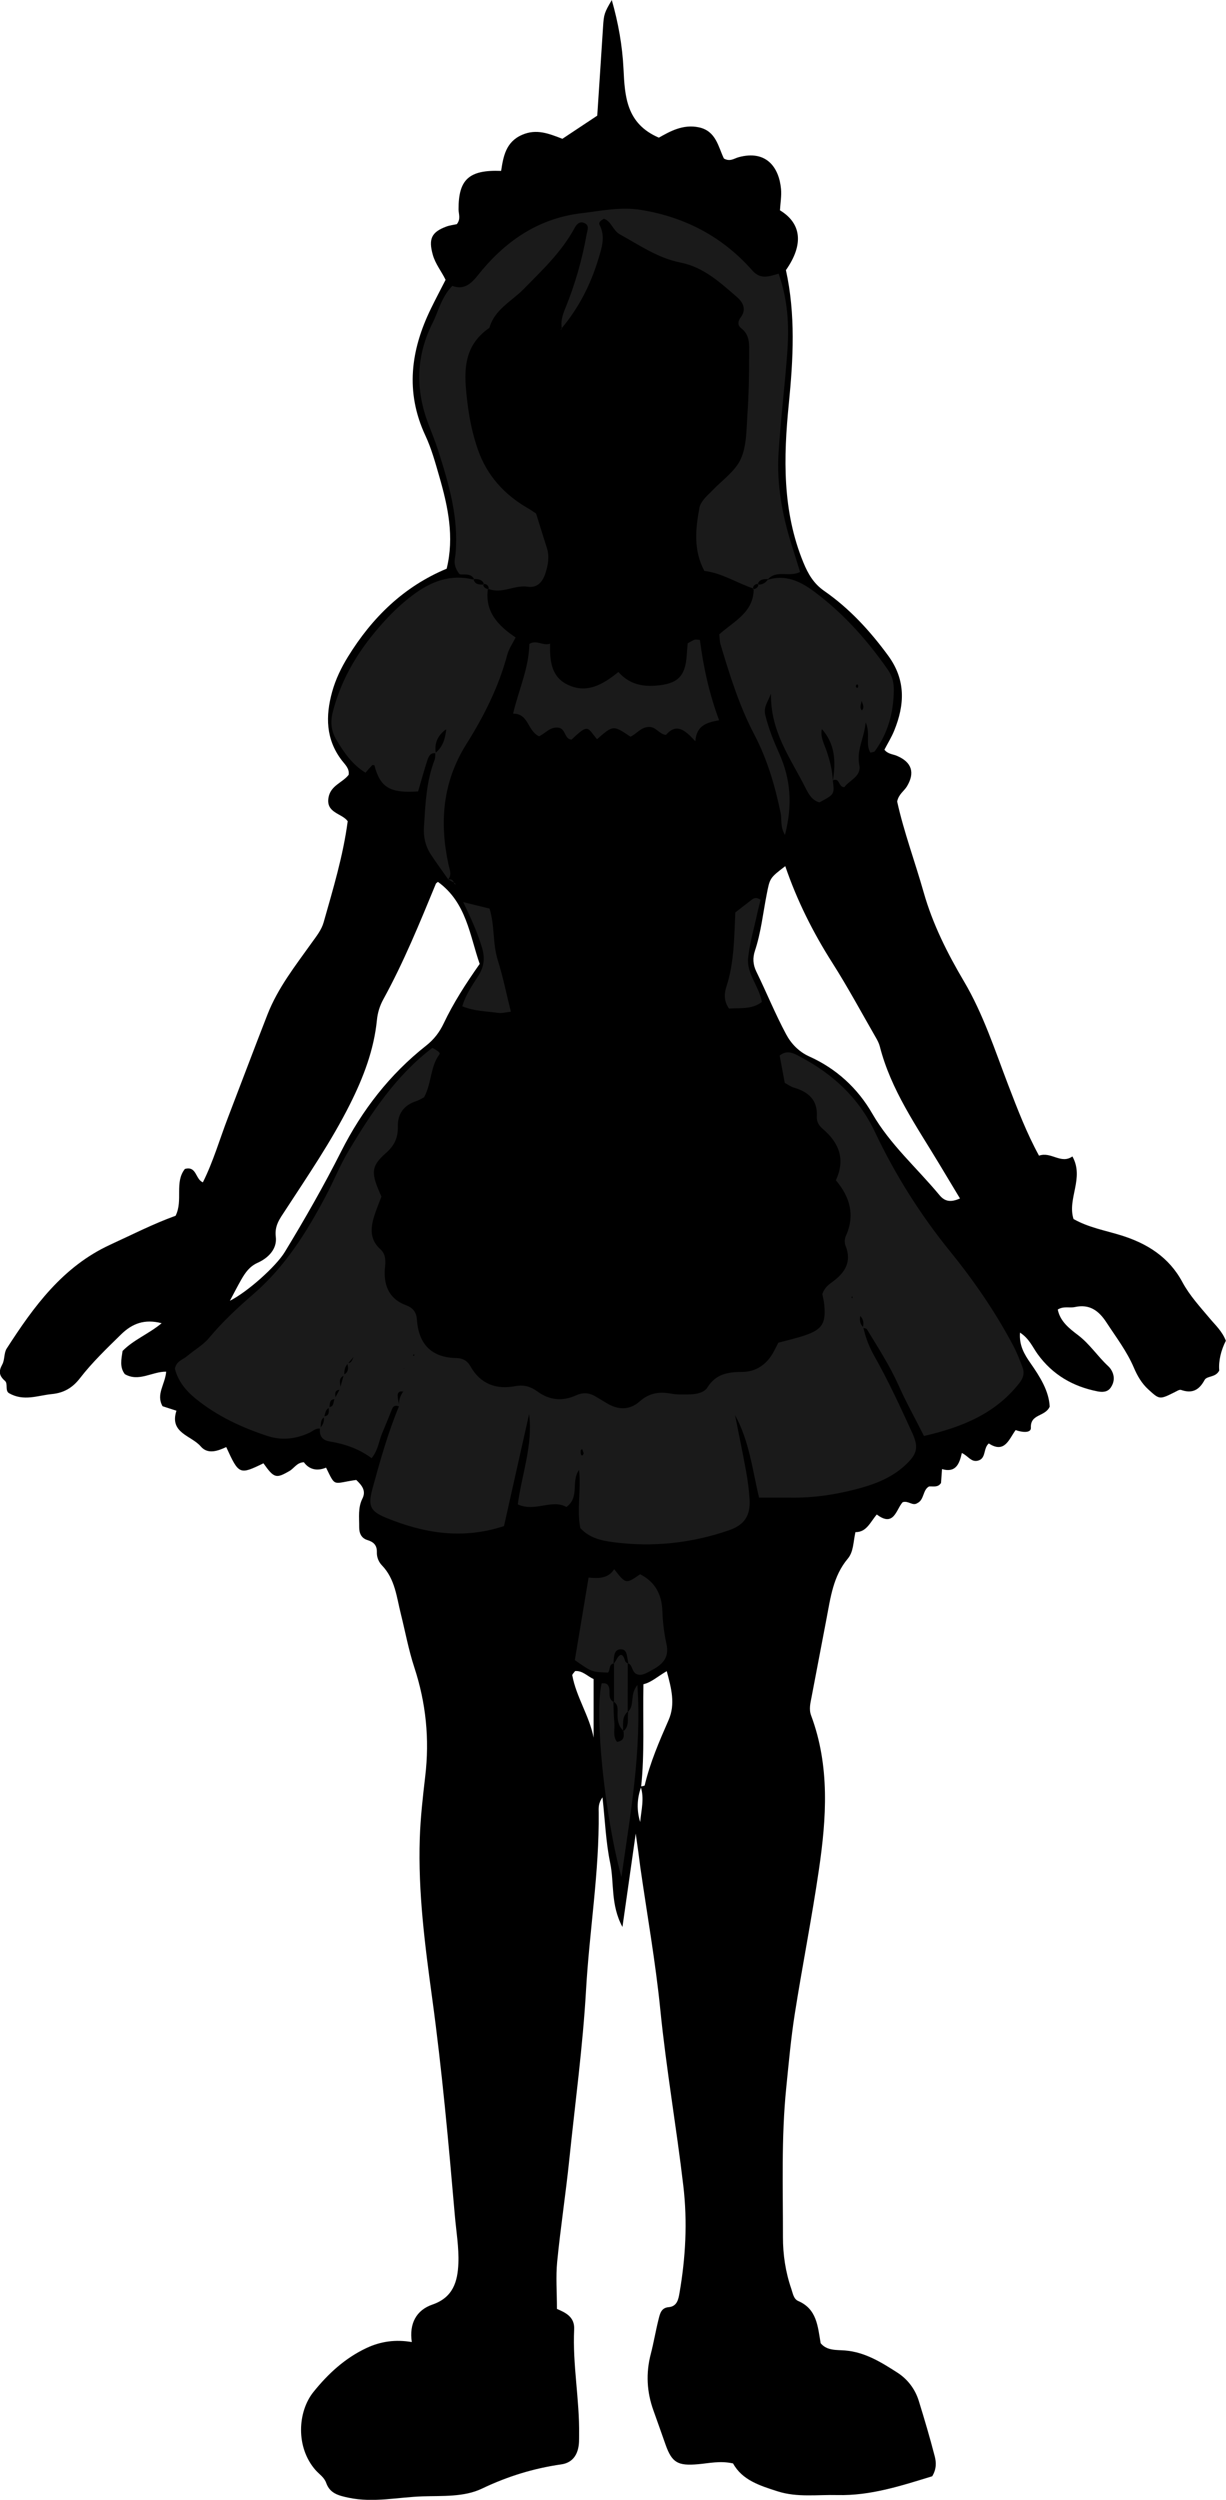 <?xml version="1.0" encoding="utf-8"?>
<!-- Generator: Adobe Illustrator 24.1.1, SVG Export Plug-In . SVG Version: 6.00 Build 0)  -->
<svg version="1.1" id="Layer_1" xmlns="http://www.w3.org/2000/svg" xmlns:xlink="http://www.w3.org/1999/xlink" x="0px" y="0px"
	 viewBox="0 0 407.24 830.23" style="enable-background:new 0 0 407.24 830.23;" xml:space="preserve">
<style type="text/css">
	.st0{fill:#1A1A1A;}
</style>
<g>
	<path d="M211.17,608.95c-1.54,10.85-2.88,20.27-4.41,31.03c-4-7.45-2.69-14.62-4.07-21.23c-1.45-6.95-1.71-14.15-2.56-21.83
		c-1.46,2-1.28,3.62-1.26,5.11c0.21,19.72-3.08,39.18-4.2,58.79c-1.08,18.87-3.62,37.56-5.56,56.33
		c-1.17,11.34-2.91,22.62-4.03,33.97c-0.49,4.99-0.08,10.08-0.08,15.7c2.62,1.15,5.93,2.5,5.72,6.77c-0.57,11.72,1.81,23.3,1.64,35
		c-0.01,0.8,0.01,1.6-0.03,2.4c-0.18,3.89-1.88,6.89-5.88,7.46c-9.24,1.32-17.88,4-26.38,8.06c-5.92,2.83-13.05,2.35-19.66,2.56
		c-8.19,0.26-16.33,2.21-24.65,0.45c-3.42-0.73-6.18-1.46-7.41-4.92c-0.67-1.89-2.33-2.88-3.54-4.26
		c-6.63-7.55-5.96-19.36-0.71-25.91c4.9-6.11,10.51-11.27,17.65-14.63c4.73-2.22,9.67-2.89,15.04-1.97
		c-0.9-6.09,1.45-10.59,6.84-12.45c6.88-2.36,8.39-7.65,8.63-13.68c0.21-5.29-0.71-10.58-1.17-15.85
		c-2.08-24.06-4.24-48.1-7.51-72.05c-2.41-17.63-4.73-35.32-4.14-53.25c0.23-6.93,1.01-13.79,1.81-20.63
		c1.46-12.37,0.26-24.33-3.63-36.17c-1.9-5.79-3-11.84-4.48-17.77c-1.41-5.63-1.91-11.59-6.28-16.11c-1.1-1.14-1.74-2.73-1.68-4.39
		c0.07-2.24-1.05-3.37-3.09-3.99c-2.09-0.63-2.8-2.31-2.78-4.35c0.03-3.18-0.45-6.4,1.07-9.43c1.34-2.67-0.25-4.49-2.05-6.2
		c-7.89,1.11-6.76,2.57-10.02-4.09c-2.8,1.17-5.5,0.79-7.37-1.79c-2.31,0.07-3.21,1.99-4.76,2.89c-4.46,2.59-5.13,2.46-8.67-2.54
		c-7.96,3.87-8.16,3.8-12.36-5.39c-2.73,1.26-6.1,2.56-8.47-0.21c-3.12-3.66-10.5-4.4-8.07-11.86c-1.74-0.56-3.21-1.04-4.61-1.49
		c-2.26-3.95,0.85-7.22,1.2-11.48c-4.65-0.07-9.08,3.53-13.74,0.82c-1.77-2.31-1.16-4.92-0.75-7.69c3.63-3.72,8.7-5.67,12.99-9.22
		c-5.64-1.47-9.75,0.05-13.51,3.74c-4.74,4.66-9.55,9.24-13.61,14.5c-2.42,3.13-5.28,4.9-9.35,5.29c-4.7,0.46-9.33,2.52-14.25-0.3
		c-1.38-0.87-0.25-3.15-1.33-4.08c-2-1.74-2.13-3.21-0.89-5.47c0.85-1.55,0.52-3.8,1.46-5.26c8.98-13.96,18.63-27.24,34.4-34.5
		c7.24-3.33,14.34-6.95,21.71-9.61c2.56-5.17-0.45-11.09,3.09-15.55c3.95-1.07,3.43,3.43,5.97,4.45c3.47-6.92,5.58-14.35,8.34-21.52
		c4.39-11.42,8.68-22.87,13.14-34.27c3.43-8.78,9.24-16.14,14.64-23.72c1.56-2.18,3.28-4.29,4-6.86c3.1-10.98,6.44-21.91,7.99-33.56
		c-1.91-2.68-7.27-2.68-6.38-7.84c0.7-4.07,4.62-4.9,6.69-7.57c0.32-2.1-1.17-3.36-2.27-4.8c-5.35-6.99-5.44-14.72-3.21-22.77
		c1.15-4.14,3-7.98,5.24-11.62c8.02-13.02,18.5-23.31,32.8-29.27c2.59-10.53,0.44-20.61-2.44-30.59c-1.33-4.61-2.61-9.3-4.63-13.62
		c-6.75-14.48-4.87-28.43,1.87-42.22c1.51-3.1,3.13-6.15,4.84-9.5c-1.32-2.77-3.4-5.25-4.26-8.37c-1.43-5.18-0.47-7.46,4.47-9.31
		c1.21-0.45,2.53-0.59,3.52-0.81c1.4-1.76,0.58-3.37,0.58-4.9c-0.05-9.91,3.43-13.21,14.14-12.79c0.73-4.77,1.54-9.64,6.99-11.99
		c4.76-2.06,8.82-0.42,13.36,1.33c3.74-2.48,7.67-5.09,11.58-7.69c0.65-9.96,1.31-19.76,1.93-29.55c0.26-4.06,0.41-4.64,2.9-8.84
		c2.17,7.61,3.52,15.19,3.89,22.87c0.44,9.21,0.94,18.18,11.74,22.83c3.56-2,7.98-4.58,13.34-3.42c5.69,1.23,6.4,6.51,8.27,10.35
		c2.06,1.16,3.4-0.04,4.89-0.44c9.18-2.49,13.41,3.36,14.08,10.52c0.22,2.33-0.22,4.72-0.35,7.12c6.96,4.21,8.12,11.12,1.98,19.86
		c3.24,14.72,2.44,29.51,0.96,44.4c-1.78,17.83-2.19,35.62,4.85,52.73c1.56,3.8,3.4,6.97,6.9,9.41
		c8.38,5.82,15.19,13.23,21.24,21.48c5.91,8.06,5.53,16.29,2.03,24.9c-0.89,2.2-2.17,4.25-3.26,6.35c1.1,1.47,2.82,1.47,4.23,2.08
		c4.85,2.09,5.98,5.55,3.25,10.1c-0.95,1.58-2.75,2.58-3.25,5.03c2.18,9.96,5.9,19.94,8.8,30.15c3.01,10.6,7.85,20.2,13.42,29.64
		c6.38,10.8,10.24,22.79,14.71,34.47c3.05,7.95,6.1,15.89,10.19,23.37c3.98-1.48,7.32,2.95,11.09,0.24
		c4.03,7.24-1.78,14.02,0.37,20.79c4.94,2.81,10.49,3.78,15.79,5.42c8.7,2.7,15.93,7.25,20.37,15.53c2.41,4.49,5.87,8.21,9.11,12.08
		c1.86,2.23,4.09,4.21,5.33,7.4c-1.59,3.13-2.48,6.67-2.19,9.88c-1.24,2.45-4.07,1.67-4.89,3.18c-1.83,3.38-4.14,4.55-7.8,3.27
		c-0.55-0.19-1.42,0.41-2.09,0.74c-5.09,2.54-5.06,2.48-8.75-0.87c-2.25-2.04-3.68-4.55-4.83-7.25c-2.32-5.44-5.89-10.09-9.08-14.99
		c-2.55-3.92-5.61-6.24-10.54-5.15c-1.75,0.39-3.67-0.4-5.66,0.82c0.76,3.94,3.87,6.33,6.69,8.47c3.91,2.96,6.51,7.03,10.01,10.29
		c0.39,0.36,0.75,0.78,1.02,1.22c1.24,2.02,1.15,4.1-0.16,5.99c-1.05,1.51-2.79,1.52-4.37,1.21c-8.15-1.61-14.89-5.5-19.85-12.33
		c-1.69-2.32-2.77-5.17-5.89-7.19c-0.33,4.27,1.46,7.24,3.51,10.18c3.18,4.56,6.11,9.24,6.36,14.41c-1.52,3.44-6.47,2.33-6.25,7.02
		c0.09,1.84-2.93,1.55-5.07,0.77c-2.18,2.94-3.59,7.92-8.92,4.44c-1.93,1.66-0.77,5.09-3.71,5.74c-2.19,0.49-3.19-1.64-5.24-2.57
		c-0.76,3.44-1.92,6.72-6.58,5.34c-0.12,1.7-0.23,3.26-0.33,4.61c-1.04,1.59-2.48,1.06-3.97,1.16c-2.13,1.12-1.58,4.39-3.83,5.5
		c-1.66,1.15-2.98-0.88-4.93-0.28c-2.17,2.3-2.84,8.48-8.61,4.09c-2.19,2.57-3.4,5.91-7.09,5.86c-0.75,3.32-0.6,6.5-2.54,8.81
		c-4.89,5.82-5.73,12.98-7.08,20c-1.65,8.61-3.3,17.22-4.93,25.84c-0.39,2.08-0.97,4.12-0.16,6.28c6.26,16.79,5.09,34.04,2.57,51.22
		c-2.34,16.02-5.51,31.92-8.02,47.92c-1.28,8.12-2,16.34-2.83,24.52c-1.66,16.46-1.07,32.98-1.09,49.49
		c-0.01,5.87,0.85,11.63,2.77,17.21c0.52,1.51,0.76,3.39,2.3,4.06c6.24,2.69,6.49,8.46,7.46,14.02c2.1,2.54,5.25,2.19,8.05,2.41
		c6.68,0.53,12.11,3.94,17.45,7.37c3.38,2.17,5.88,5.45,7.1,9.4c1.88,6.09,3.7,12.21,5.29,18.39c0.52,1.99,0.61,4.23-0.84,6.62
		c-10.09,3.08-20.43,6.52-31.51,6.24c-6.62-0.17-13.31,0.86-19.85-1.24c-5.89-1.88-11.74-3.71-14.79-9.26
		c-4.29-0.96-7.97-0.06-11.64,0.26c-6.7,0.59-8.65-0.5-10.78-6.49c-1.34-3.76-2.64-7.53-4-11.28c-2.24-6.18-2.58-12.42-0.92-18.81
		c1-3.85,1.64-7.8,2.62-11.66c0.44-1.74,0.85-3.72,3.31-3.92c2.8-0.23,3.25-2.59,3.6-4.61c2.05-11.83,2.7-23.66,1.29-35.68
		c-2.29-19.52-5.68-38.88-7.64-58.45c-1.58-15.83-4.38-31.54-6.64-47.31C212.32,617.02,211.87,613.88,211.17,608.95z M212.8,593.34
		c0.47-0.13,1.3-0.18,1.35-0.41c1.78-7.54,4.83-14.6,7.93-21.66c2.33-5.31,0.92-10.59-0.61-16.26c-3.07,1.79-5.16,3.76-7.74,4.34
		c-0.25,11.86,0.43,23.04-0.78,34.19c-1.38,3.82-1.5,7.68-0.3,11.57C212.99,601.19,214.11,597.29,212.8,593.34z M318.88,398.03
		c-2.33-3.88-4.62-7.69-6.91-11.49c-7.52-12.52-16.03-24.54-19.72-39c-0.26-1.01-0.76-1.99-1.29-2.9
		c-4.78-8.3-9.32-16.75-14.45-24.82c-6.46-10.14-11.78-20.77-15.67-32.16c-5.19,3.96-5.11,3.98-6.17,9.38
		c-1.23,6.25-1.88,12.62-3.9,18.71c-0.78,2.35-0.69,4.58,0.46,6.93c3.38,6.91,6.27,14.06,9.9,20.83c1.64,3.07,4.19,5.78,7.67,7.35
		c9.02,4.05,16.08,10.54,20.95,18.99c5.94,10.31,14.83,18.03,22.27,27.02C313.9,399.15,315.87,399.34,318.88,398.03z M76.36,432.01
		c5.87-2.96,15.33-11.41,18.25-16.22c6.63-10.91,12.96-21.98,18.72-33.39c6.9-13.68,16.15-25.62,28.23-35.14
		c2.64-2.08,4.45-4.48,5.83-7.39c3.2-6.74,7.21-13,11.95-19.74c-3.32-9.44-4.36-20.38-13.88-27.25c-0.32,0.29-0.59,0.42-0.68,0.63
		c-5.37,13.02-10.68,26.06-17.48,38.43c-1.16,2.12-1.86,4.4-2.1,6.83c-0.99,9.95-4.51,19.11-8.94,27.94
		c-6.21,12.39-14.05,23.81-21.59,35.4c-1.7,2.61-3.52,4.9-3.06,8.65c0.49,4.02-2.47,7.03-6.03,8.63c-2.7,1.21-4.1,3.27-5.43,5.57
		C78.88,427.19,77.71,429.49,76.36,432.01z M197.18,577.1c0-6.44,0-12.89,0-19.46c-2.09-0.94-3.68-2.86-6.15-2.66
		c-0.4,0.59-1,1.07-0.93,1.44C191.42,563.61,195.75,569.82,197.18,577.1z"/>
	<path class="st0" d="M132.68,467.13c-1.09-0.42-1.96-0.44-2.48,0.89c-1.05,2.7-2.18,5.37-3.29,8.05c-1.09,2.63-1.33,5.63-3.48,8.21
		c-4.25-3.15-8.93-4.73-13.86-5.54c-2.67-0.44-3.54-1.96-3.29-4.43c1.02-1.11,1.57-2.36,1.21-3.9c2.17-0.16,1.69-1.76,1.69-3.1
		c1.91-0.05,1.44-1.8,2-2.81c0.57-1.05,1.13-2.1,1.7-3.15c0.44-1.6,0.88-3.19,1.32-4.79c1.69-0.91,1.53-2.36,1.14-3.88
		c1.9,0.19,1.55-1.9,2.61-2.57c-0.07,0.06-0.14,0.13-0.21,0.2c-0.74,0.86-1.47,1.72-2.21,2.58c-1.04,1.1-1.27,2.44-1.11,3.89
		c-2.54,1.01-1.05,3.13-1.32,4.77c-2.47,0.06-1.54,1.9-1.67,3.18c-2.19-0.17-1.76,1.57-2.04,2.8c-1.36,0.6-1.36,1.95-1.69,3.11
		c-1.43,0.96-0.99,2.53-1.26,3.87c-1.48-0.34-2.45,0.75-3.62,1.3c-4.49,2.11-9.2,2.66-13.91,1.12c-8.64-2.82-16.79-6.63-23.94-12.43
		c-3.43-2.78-5.9-6.01-6.88-9.93c0.5-2.61,2.65-2.98,4.01-4.15c2.42-2.07,5.35-3.68,7.35-6.09c4.46-5.35,9.5-10.05,14.74-14.57
		c10.48-9.04,17.65-20.51,24.03-32.56c2.62-4.94,4.7-10.18,7.56-14.97c7.63-12.76,15.83-25.11,27.85-34.23
		c1.14,0.65,2.8,1.54,2.36,2.13c-3.13,4.19-2.58,9.64-5.13,14.29c-0.75,0.38-1.65,0.97-2.63,1.29c-4.07,1.33-6.16,4.21-6.08,8.36
		c0.07,3.71-1.02,6.29-3.98,8.89c-5.08,4.47-4.98,6.68-1.47,14.44c-0.74,1.99-1.68,4.18-2.39,6.45c-1.24,3.98-1.54,7.79,2,11.01
		c1.65,1.49,1.85,3.39,1.6,5.78c-0.61,5.64,0.91,10.58,6.93,12.83c2.22,0.83,3.46,2.23,3.63,4.69c0.56,8.16,4.74,12.72,13.17,12.87
		c2.04,0.04,3.57,0.86,4.58,2.66c3.3,5.93,8.58,7.88,14.89,6.67c2.98-0.57,5.24,0.19,7.4,1.77c4.05,2.96,8.4,3.29,12.78,1.31
		c2.53-1.14,4.57-0.88,6.74,0.47c1.13,0.7,2.29,1.35,3.42,2.05c3.82,2.34,7.64,2.47,11.06-0.56c3.08-2.72,6.42-3.3,10.32-2.57
		c2.06,0.39,4.23,0.32,6.34,0.26c2.18-0.06,4.73-0.57,5.79-2.27c2.81-4.52,6.79-5.17,11.58-5.19c4.52-0.01,8.07-2.42,10.32-6.47
		c0.63-1.14,1.2-2.31,1.68-3.23c3.19-0.87,6.04-1.49,8.79-2.43c5.8-1.98,7.04-4.02,6.47-10.14c-0.12-1.3-0.46-2.58-0.65-3.58
		c0.64-1.92,1.87-2.98,3.16-3.91c4.27-3.07,6.76-6.71,4.53-12.22c-0.36-0.88-0.3-2.21,0.09-3.08c3.13-6.86,1.51-12.91-3.29-18.6
		c3.24-6.86,1.1-12.42-4.33-17.04c-1.32-1.12-2.09-2.42-1.99-4.12c0.33-5.54-2.84-8.2-7.68-9.62c-0.99-0.29-1.86-0.96-2.97-1.54
		c-0.57-3.04-1.13-6.08-1.69-9.09c2.6-2.07,4.81-0.66,6.82,0.4c10.86,5.74,19.45,13.62,24.83,24.99
		c6.73,14.22,15.08,27.46,25.02,39.72c7.88,9.71,14.95,20.02,20.84,31.08c1.25,2.34,2.2,4.84,3.16,7.32
		c0.72,1.87,0.3,3.55-0.99,5.19c-7.98,10.22-19,14.71-31.74,17.65c-3-5.93-5.95-11.24-8.42-16.76c-2.94-6.58-6.83-12.58-10.55-18.69
		c-0.2-0.32-0.89-0.34-1.36-0.51c0.4-1.52,0.25-2.91-0.99-4.03c-0.15-0.28-0.3-0.56-0.45-0.84c0.5-0.13,0.72,0.07,0.66,0.62
		c-0.32,1.5-0.28,2.93,0.94,4.07c0.74,3.33,1.86,6.36,3.61,9.46c4.7,8.32,8.73,17.03,12.7,25.74c2.23,4.88,1.46,7.05-2.32,10.59
		c-4.83,4.51-10.86,6.64-17.05,8.2c-6.71,1.69-13.56,2.7-20.52,2.63c-3.43-0.04-6.87-0.01-11.03-0.01
		c-2.17-8.92-3.19-18.71-7.98-27.39c1.23,6.2,2.54,12.39,3.66,18.61c0.57,3.13,0.99,6.31,1.17,9.49c0.3,5.31-1.76,8.38-6.86,10.14
		c-12.48,4.3-25.31,5.66-38.39,3.95c-3.92-0.51-7.9-1.35-10.98-4.68c-1.22-6.16,0.31-12.57-0.42-19.32
		c-2.79,3.86,0.33,9.04-4.2,12.31c-4.87-2.73-10.47,1.79-16.15-0.88c1.34-10.05,5.07-19.65,3.76-29.96
		c-2.78,12.4-5.56,24.79-8.34,37.18c-13.8,4.55-26.66,2.38-39.2-2.77c-5.45-2.24-6.02-4.09-4.42-9.93c2.53-9.2,5.1-18.38,8.79-27.21
		c-0.24-1.81,0.39-3.37,1.38-4.83c-0.11-0.22-0.29-0.43-0.32-0.66c-0.03-0.18,0.13-0.38,0.2-0.57c0,0.44,0,0.89-0.01,1.33
		c-1.24-0.33-1.78,0.38-1.74,1.42C132.16,464.8,132.48,465.96,132.68,467.13z M134.51,454.14l0.4,0.19l-0.59,0.02
		c0.64,0.18,0.48,0.58,0.17,0.35C133.65,454.07,134.4,455.2,134.51,454.14z M193.86,482.6c-0.16-0.45-0.33-0.91-0.49-1.36
		c-0.17,0.18-0.49,0.35-0.49,0.54c-0.02,0.48-0.06,1.07,0.19,1.42C193.34,483.59,193.75,483.28,193.86,482.6z M282.81,431.03
		l0.43,0.05l-0.17-0.65L282.81,431.03z M137.51,449.62l-0.33,0.6l0.45,0.1L137.51,449.62z"/>
	<path class="st0" d="M250.39,195.5c-5.53-1.82-10.48-5.16-16.43-5.89c-3.68-6.93-2.93-13.97-1.62-21.03
		c0.18-0.97,0.81-1.92,1.43-2.72c0.81-1.04,1.85-1.9,2.76-2.87c3.28-3.46,7.65-6.42,9.52-10.53c1.99-4.37,1.88-9.81,2.22-14.81
		c0.45-6.61,0.58-13.26,0.57-19.89c0-3.08,0.39-6.44-2.63-8.74c-1.31-1-1.07-2.41-0.23-3.52c2.19-2.86,0.68-5.25-1.3-6.95
		c-5.56-4.79-10.98-9.83-18.65-11.35c-7.42-1.46-13.6-5.76-20.1-9.35c-2.41-1.33-2.88-4.42-5.32-5.19
		c-1.11,0.56-1.84,1.27-1.47,1.98c2.06,3.95,0.73,7.74-0.42,11.52c-2.58,8.47-6.54,16.21-12.27,23l0.2,0.15
		c-0.48-2.44,0.17-4.6,1.12-6.91c3.22-7.89,5.57-16.06,7.07-24.48c0.29-1.61,1.13-3.19-0.97-3.94c-1.53-0.54-2.46,0.72-3.08,1.87
		c-4.26,7.84-10.67,13.86-16.81,20.12c-4.02,4.1-9.68,6.77-11.41,12.9c-9.2,6.33-8.45,15.44-7.3,24.9
		c0.64,5.32,1.71,10.48,3.45,15.49c3.01,8.64,8.79,15.03,16.68,19.56c0.91,0.52,1.76,1.14,2.67,1.73c1.21,3.86,2.37,7.65,3.58,11.42
		c0.93,2.91,0.39,5.74-0.5,8.5c-0.89,2.74-2.69,4.87-5.83,4.39c-4.5-0.69-8.74,2.61-13.24,0.63l0.27,0.26
		c0.07-1.3-0.7-1.79-1.85-1.89l0.32,0.26c-0.57-1.79-2.07-1.8-3.55-1.84l0.3,0.26c-1.1-2.73-4.51-1.24-5.05-1.99
		c-2.25-3.01-1.36-4.9-1.2-6.67c1.08-11.98-2.24-23.2-5.81-34.38c-0.97-3.04-2.21-5.99-3.33-8.98c-4.24-11.3-3.94-22.43,1.5-33.25
		c2.02-4.01,2.93-8.62,6.56-12.33c3.5,1.32,5.9-0.26,8.33-3.33c8.86-11.2,19.92-19.06,34.54-20.8c6.57-0.78,13.05-2.2,19.81-1.1
		c14.74,2.4,27.16,8.98,36.99,20.13c2.74,3.1,5.54,1.95,8.73,1.05c3.04,8.64,3.5,17.06,2.91,25.51c-0.79,11.37-2.23,22.7-2.94,34.07
		c-0.65,10.44,1.23,20.64,4.38,30.61c0.95,2.99,1.87,5.98,2.77,8.88c-3.72,1.87-7.94-0.88-10.77,2.57l0.23-0.22
		c-1.47,0.05-3.02-0.07-3.56,1.81l0.32-0.27c-1.16,0.11-1.93,0.61-1.88,1.91L250.39,195.5z"/>
	<path class="st0" d="M144.78,250.19c-1.74-0.35-2.38,0.98-2.77,2.15c-1.15,3.48-2.11,7.03-3.12,10.5
		c-9.37,0.65-12.59-1.29-14.54-8.69c-0.24-0.01-0.6-0.13-0.72-0.02c-0.71,0.73-1.36,1.52-2.22,2.49c-4.37-2.64-7.2-6.74-9.71-10.99
		c-1.63-2.75-2.04-5.66-1.18-9.09c2.95-11.64,9.09-21.36,17.02-30.08c2.84-3.13,5.91-6.04,9.32-8.63c6.22-4.74,12.82-7.34,20.7-5.27
		c0,0-0.3-0.26-0.3-0.26c0.49,1.96,2.03,1.87,3.55,1.84c0,0-0.32-0.26-0.32-0.26c-0.03,1.27,0.91,1.58,1.86,1.89l-0.27-0.26
		c-1.11,7.69,3.43,12.33,9.2,16.2c-1.1,2.16-2.26,3.77-2.81,5.84c-2.83,10.61-7.76,20.37-13.56,29.59
		c-7.87,12.53-8.97,25.84-5.96,39.87c0.38,1.79,1.33,3.57-0.24,5.25l0.2-0.17c-1.95-2.78-3.97-5.52-5.83-8.36
		c-1.78-2.71-2.46-5.77-2.26-8.99c0.47-7.56,0.75-15.15,3.53-22.36c0.27-0.7,0.19-1.54,0.27-2.32c2.55-2.03,3.27-4.89,3.62-7.93
		c1.07,0-0.9,0.6-0.33-0.27c0.24-0.37,0.61-0.01,0.13,0.45C145.38,244.29,144.21,246.88,144.78,250.19z"/>
	<path class="st0" d="M254.98,192.56c7.01-2.15,12.34,1.4,17.39,5.38c8.85,6.97,16.21,15.35,22.62,24.59
		c1.44,2.08,1.95,4.3,1.91,6.77c-0.1,7.36-1.93,14.17-6.3,20.17c-0.24,0.33-0.94,0.33-1.49,0.5c-1.72-2.9,0.1-6.28-1.56-10.08
		c-0.47,5.29-3.11,9.24-2.11,14.18c0.77,3.77-3.31,5.05-4.97,7.36c-2.03,0.08-1.46-3.33-3.81-2.25c1.03-6.26,0.74-12.23-3.83-17.25
		l-0.33-0.07l0.54,0.09c-0.68,2.72,0.72,5.06,1.53,7.45c1.08,3.19,1.92,6.38,2.06,9.75c0.58,4.65,0.58,4.65-4.44,7.33
		c-2.58-0.68-3.75-3.07-4.73-5.01c-4.81-9.58-11.6-18.47-11.36-31.14c-1.11,3.04-2.57,4.41-1.86,7.28c1.1,4.43,2.78,8.58,4.61,12.66
		c3.84,8.55,4.43,17.21,1.89,27.02c-1.65-2.75-0.99-5.12-1.43-7.25c-1.88-9.11-4.44-17.88-8.83-26.24
		c-4.93-9.4-8.1-19.62-11.15-29.81c-0.29-0.98-0.26-2.07-0.4-3.32c4.79-4.33,11.51-7.28,11.42-15.18c0,0-0.29,0.29-0.29,0.29
		c1.02-0.25,1.9-0.64,1.88-1.91c0,0-0.32,0.27-0.32,0.27c1.57,0.16,2.7-0.56,3.56-1.81L254.98,192.56z M286.28,235.94
		c0.96-1.01,0.33-1.97-0.08-3.19C286.02,233.98,285.42,234.94,286.28,235.94z M284.87,227.31c-0.15,0.05-0.38,0.05-0.43,0.15
		c-0.1,0.18-0.2,0.48-0.12,0.63c0.31,0.55,0.63,0.48,0.76-0.17C285.11,227.74,284.94,227.51,284.87,227.31z"/>
	<path class="st0" d="M179.05,244.54c-3.99-1.96-3.39-7.56-8.62-7.53c1.86-7.91,5.28-15.17,5.4-23.14c2.4-1.52,4.53,0.74,6.89-0.1
		c-0.12,5.82,0.43,10.98,5.76,13.59c6.4,3.13,11.74,0.02,16.94-4.18c3.35,3.8,7.5,4.9,12.3,4.54c7.31-0.54,9.94-2.97,10.4-10.2
		c0.08-1.31,0.21-2.61,0.31-3.86c0.89-0.48,1.55-0.94,2.29-1.2c0.42-0.15,0.96,0.02,1.77,0.06c1.15,8.86,3,17.64,6.38,26.69
		c-3.75,0.71-7.52,1.47-7.89,6.99c-3.35-3.64-6.2-6.23-9.77-2.13c-2.25-0.21-3.24-2.67-5.59-2.64c-2.74,0.03-4.09,2.28-6.2,3.24
		c-5.73-3.86-5.73-3.86-11.12,0.84c-3.22-3.85-2.71-5.37-8.44,0.13c-2.46-0.16-1.89-3.66-4.38-3.97
		C182.71,241.32,181.25,243.53,179.05,244.54z"/>
	<path class="st0" d="M203.96,552.43c-1.83,0.26-1.17,2.12-1.98,3.05c-5.38-0.17-5.38-0.17-11.04-4.13
		c1.46-8.78,2.97-17.84,4.57-27.42c3.38,0.34,6.56,0.31,8.5-2.79c3.89,4.98,3.89,4.98,8.62,1.69c4.97,2.53,7.18,6.63,7.39,12.17
		c0.13,3.68,0.56,7.4,1.36,10.98c0.94,4.2-0.97,6.51-4.29,8.38c-1.62,0.91-3.18,1.87-4.49,1.88c-3.08-0.13-2.1-3.31-4.07-3.87
		l0.21,0.23c-0.09-0.5-0.16-1.01-0.26-1.5c-0.31-1.45-0.28-3.39-2.31-3.34c-1.92,0.04-2.18,1.78-2.29,3.36
		c-0.04,0.51-0.07,1.02-0.11,1.52C203.76,552.65,203.96,552.43,203.96,552.43z"/>
	<path class="st0" d="M208.49,568.56c2.52-2.06,0.53-5.71,3.24-8.96c1.44,21.97-2.26,42.37-5.31,63.81
		c-5.62-20.49-9-54.34-6.57-64.34c1.1-0.12,2.02-0.04,2.43,1.3c0.52,1.66-0.53,3.86,1.67,4.95l-0.21-0.23
		c0.1,2.33,0.1,4.66,0.33,6.98c0.21,2.15-0.61,4.56,0.89,6.44c2.78-0.49,2.2-2.22,2.16-3.69l-0.19,0.25
		c2.38-1.78,1.3-4.47,1.78-6.76L208.49,568.56z"/>
	<path class="st0" d="M169.7,336c-1.62,0.17-2.94,0.57-4.19,0.4c-3.9-0.55-7.92-0.53-11.95-2.19c1.07-3.79,3.32-6.99,5.39-10.24
		c1.85-2.91,2.16-5.76,1.21-9.04c-1.44-4.97-3.58-9.67-6.29-15.33c3.61,0.89,6.06,1.5,8.74,2.16c1.76,5.64,0.99,11.58,2.74,17.13
		C167.08,324.4,168.22,330.09,169.7,336z"/>
	<path class="st0" d="M252.67,298.74c-0.38,1.54-0.8,3.07-1.13,4.62c-1.06,4.92-2.5,9.8-3.03,14.78c-0.55,5.23,3.61,9.32,4.56,14.63
		c-3.34,2.55-7.29,1.93-10.92,2.19c-1.79-2.58-1.58-5.09-0.86-7.27c2.59-7.96,2.57-16.2,2.96-24.66c1.77-1.37,3.66-2.83,5.54-4.29
		c0.99-0.77,1.94-0.57,2.86,0.13L252.67,298.74z"/>
	<path class="st0" d="M208.52,552.38c-0.01,5.39-0.02,10.78-0.03,16.18l0.22-0.24c-2.33,1.8-1.61,4.39-1.78,6.76l0.19-0.25
		c-1.71-1.5-2.02-3.47-1.99-5.62c0.01-1.49,0.31-3.16-1.39-4.1l0.21,0.23c0-4.3,0-8.59,0.01-12.89c0,0-0.2,0.22-0.2,0.22
		c0.29-0.42,0.62-0.82,0.86-1.26c1.24-2.32,2.23-2.55,3.05,0.27c0.11,0.39,0.7,0.64,1.07,0.95L208.52,552.38z"/>
	<path class="st0" d="M252.64,298.86c-0.12-0.15-0.23-0.3-0.35-0.45c0.12,0.11,0.25,0.22,0.37,0.33
		C252.67,298.74,252.64,298.86,252.64,298.86z"/>
	<polygon class="st0" points="150.94,293.57 151.39,293.76 151.16,293.35 	"/>
	<path class="st0" d="M148.71,292.26c1.33-0.56,1.89,0.18,2.23,1.31l0.22-0.23c-0.75-0.42-1.5-0.84-2.25-1.26
		C148.91,292.09,148.71,292.26,148.71,292.26z"/>
	<polygon class="st0" points="186.44,109.19 186.09,109.42 186.65,109.33 	"/>
</g>
</svg>
